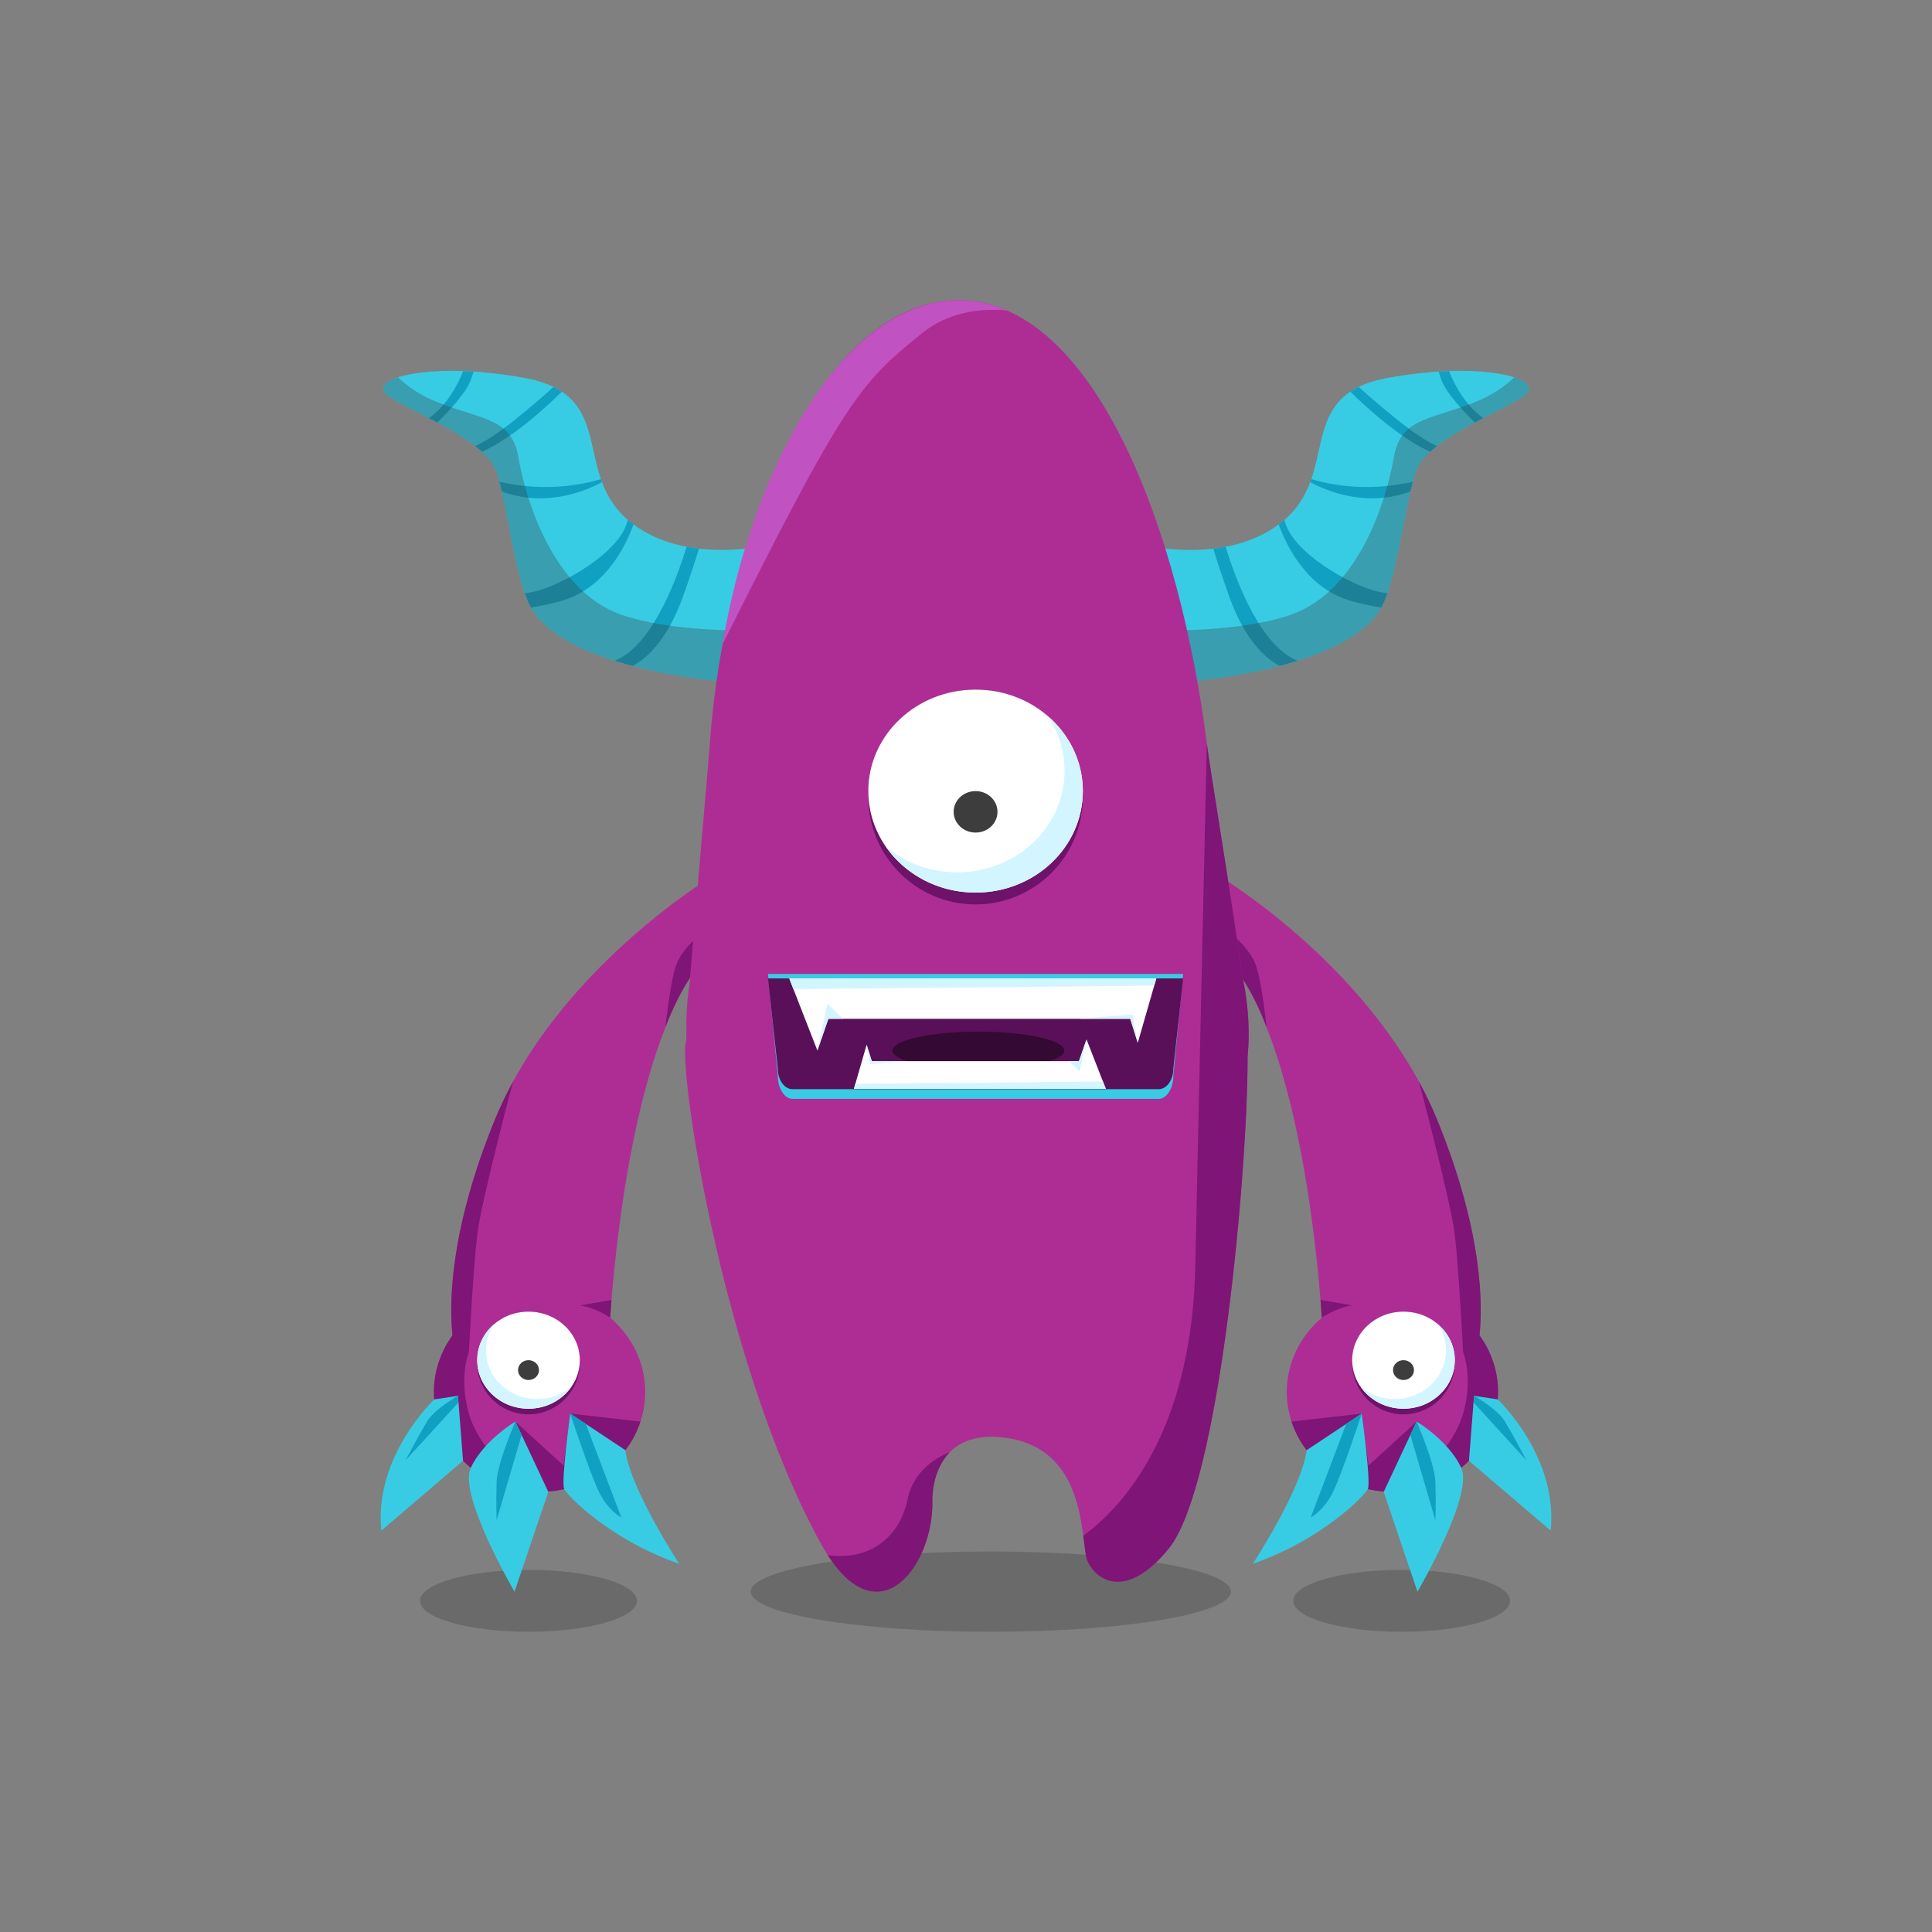<?xml version="1.0" encoding="utf-8"?>
<!-- Generator: Adobe Illustrator 16.0.0, SVG Export Plug-In . SVG Version: 6.00 Build 0)  -->
<!DOCTYPE svg PUBLIC "-//W3C//DTD SVG 1.1//EN" "http://www.w3.org/Graphics/SVG/1.1/DTD/svg11.dtd">
<svg version="1.1" id="Layer_1" xmlns="http://www.w3.org/2000/svg" xmlns:xlink="http://www.w3.org/1999/xlink" x="0px" y="0px"
	 width="350px" height="350px" viewBox="0 0 350 350" enable-background="new 0 0 350 350" xml:space="preserve">
<rect x="0" y="0" width="350" height="350" fill="#808080" stroke="none"/>
<g>
	<g>
		<ellipse opacity="0.32" fill="#3D3D3D" cx="179.5" cy="288.34" rx="43.496" ry="7.276"/>
		<ellipse opacity="0.32" fill="#3D3D3D" cx="253.93" cy="290.006" rx="19.646" ry="5.61"/>
		<ellipse opacity="0.32" fill="#3D3D3D" cx="95.745" cy="290.006" rx="19.646" ry="5.61"/>
	</g>
	<g>
		<g>
			<g>
				<path fill="#38CCE4" d="M206.119,98.534c0,0,16.404,4.38,26.58-4.366c10.176-8.745,1.696-22.587,18.656-25.695
					c16.959-3.108,28.266,0.049,25.156,2.883s-18.09,7.953-20.068,14.22c-1.979,6.266-3.134,17.376-5.654,23.383
					c-5.37,12.803-37.673,14.725-37.673,14.725L206.119,98.534z"/>
				<path fill="#10A0C1" d="M222.029,99.056c-0.75,0.143-1.496,0.254-2.234,0.34c0.651,2.15,1.576,4.976,2.895,8.678
					c2.914,8.174,6.815,11.351,9.15,12.569c1.088-0.286,2.177-0.598,3.255-0.938C228.574,117.133,224.21,106.103,222.029,99.056z"/>
				<path fill="#10A0C1" d="M245.016,108.941c1.914,0.515,3.644,0.874,5.22,1.133c0.206-0.363,0.394-0.734,0.554-1.116
					c0.194-0.462,0.377-0.963,0.557-1.479c-0.539-0.073-1.073-0.159-1.59-0.274c-5.199-1.156-15.916-7.265-17.057-13.036
					c-0.342,0.294-0.691,0.57-1.047,0.835C233.171,99.197,236.962,106.779,245.016,108.941z"/>
				<path fill="#10A0C1" d="M237.555,86.8c-0.063,0.184-0.133,0.365-0.2,0.548c3.438,1.837,10.415,4.527,18.167,1.69
					c0.144-0.616,0.29-1.209,0.44-1.777C252.972,87.984,245.684,89.226,237.555,86.8z"/>
				<path fill="#10A0C1" d="M260.345,80.819c-1.651-0.759-4.065-2.208-7.464-4.974c-3.307-2.692-5.402-4.525-6.732-5.756
					c-0.555,0.271-1.051,0.565-1.516,0.876c3.133,3.079,9.055,8.451,14.482,10.887C259.498,81.503,259.909,81.159,260.345,80.819z"
					/>
				<path fill="#10A0C1" d="M262.499,67.228c-0.61,0.021-1.237,0.051-1.878,0.092c0.141,0.42,0.288,0.865,0.449,1.362
					c0.792,2.432,4.332,6.116,6.128,7.876c0.511-0.272,1.019-0.54,1.521-0.801C265.428,73.413,263.48,69.666,262.499,67.228z"/>
				<path opacity="0.32" fill="#3D3D3D" d="M274.307,68.354c-1.542,1.521-3.869,3.234-7.324,4.587
					c-8.106,3.175-13.285,2.803-14.493,9.976s-6.132,24.004-18.519,28.405c-6.539,2.323-16.001,2.903-23.477,2.933l2.623,9.428
					c0,0,32.302-1.922,37.672-14.725c2.521-6.007,3.676-17.117,5.654-23.383c1.979-6.267,16.959-11.386,20.068-14.22
					C277.689,70.281,276.791,69.163,274.307,68.354z"/>
			</g>
			<g>
				<path fill="#38CCE4" d="M140.299,98.534c0,0-16.404,4.38-26.58-4.366c-10.176-8.745-1.696-22.587-18.656-25.695
					c-16.959-3.108-28.266,0.049-25.157,2.883s18.09,7.953,20.069,14.22c1.979,6.266,3.133,17.376,5.653,23.383
					c5.371,12.803,37.673,14.725,37.673,14.725L140.299,98.534z"/>
				<path fill="#10A0C1" d="M124.39,99.056c0.75,0.143,1.496,0.254,2.234,0.34c-0.651,2.15-1.576,4.976-2.895,8.678
					c-2.913,8.174-6.815,11.351-9.15,12.569c-1.088-0.286-2.177-0.598-3.255-0.938C117.845,117.133,122.208,106.103,124.39,99.056z"
					/>
				<path fill="#10A0C1" d="M101.403,108.941c-1.915,0.515-3.644,0.874-5.22,1.133c-0.207-0.363-0.394-0.734-0.554-1.116
					c-0.194-0.462-0.377-0.963-0.555-1.479c0.539-0.073,1.073-0.159,1.589-0.274c5.199-1.156,15.916-7.265,17.056-13.036
					c0.342,0.294,0.691,0.57,1.046,0.835C113.248,99.197,109.457,106.779,101.403,108.941z"/>
				<path fill="#10A0C1" d="M108.863,86.8c0.063,0.184,0.133,0.365,0.201,0.548c-3.439,1.837-10.415,4.527-18.167,1.69
					c-0.144-0.616-0.29-1.209-0.44-1.777C93.447,87.984,100.736,89.226,108.863,86.8z"/>
				<path fill="#10A0C1" d="M86.074,80.819c1.651-0.759,4.066-2.208,7.463-4.974c3.308-2.692,5.403-4.525,6.733-5.756
					c0.555,0.271,1.051,0.565,1.515,0.876c-3.132,3.079-9.054,8.451-14.483,10.887C86.92,81.503,86.509,81.159,86.074,80.819z"/>
				<path fill="#10A0C1" d="M83.919,67.228c0.611,0.021,1.237,0.051,1.878,0.092c-0.141,0.42-0.288,0.865-0.45,1.362
					c-0.791,2.432-4.332,6.116-6.127,7.876c-0.511-0.272-1.019-0.54-1.521-0.801C80.991,73.413,82.938,69.666,83.919,67.228z"/>
				<path opacity="0.32" fill="#3D3D3D" d="M72.113,68.354c1.542,1.521,3.868,3.234,7.324,4.587
					c8.106,3.175,13.285,2.803,14.493,9.976c1.208,7.173,6.131,24.004,18.518,28.405c6.54,2.323,16.001,2.903,23.478,2.933
					l-2.624,9.428c0,0-32.302-1.922-37.672-14.725c-2.521-6.007-3.675-17.117-5.654-23.383c-1.979-6.267-16.959-11.386-20.069-14.22
					C68.729,70.281,69.628,69.163,72.113,68.354z"/>
			</g>
			<g>
				<path fill="#AE2D95" d="M268.023,241.909c0.563-5.153,0.747-18.423-7.643-38.987c-11.007-26.985-39.023-43.919-39.023-43.919
					c-11.507-4.151,1.226,14.821,1.226,14.821c12.737,15.153,16.182,54.487,16.882,64.886c-3.891,3.314-6.352,8.103-6.352,13.446
					c0,10,8.568,18.107,19.138,18.107s19.138-8.107,19.138-18.107C271.389,248.351,270.143,244.824,268.023,241.909z"/>
				<path fill="#7F1576" d="M260.381,202.922c-0.982-2.409-2.105-4.734-3.326-6.979c0.086,0.324,5.766,21.702,6.494,27.732
					c0.733,6.077,1.506,21.269,1.506,21.269s1.887,4.63,0,11.141c-0.961,3.316-3.033,5.911-3.033,5.911l-5.385-4.464l-8.715,7.957
					l-1.225-9.404l-12.727,1.446c2.421,7.376,9.689,12.732,18.28,12.732c10.569,0,19.138-8.107,19.138-18.107
					c0-3.806-1.246-7.332-3.365-10.247C268.586,236.756,268.771,223.486,260.381,202.922z"/>
				<g>
					<g>
						<path fill="#38CCE4" d="M236.707,262.714l9.99-6.629c0,0,1.715,12.453,1.087,13.678s-8.274,9.182-20.813,13.522
							C226.972,283.285,235.891,269.631,236.707,262.714z"/>
						<path fill="#10A0C1" d="M246.697,256.085c0,0-3.518,10.707-5.199,14.179c-1.682,3.473-4.051,4.63-4.051,4.63l6.43-16.938
							L246.697,256.085z"/>
					</g>
					<g>
						<path fill="#38CCE4" d="M250.673,270.264l5.964-12.731c0,0,5.754,3.41,8.076,8.36s-7.924,22.462-7.924,22.462L250.673,270.264
							z"/>
						<path fill="#10A0C1" d="M256.637,257.532c0,0,3.287,7.486,3.402,10.959c0.114,3.473,0,6.945,0,6.945l-4.537-15.483
							L256.637,257.532z"/>
					</g>
					<g>
						<path fill="#38CCE4" d="M266.117,264.63l0.918-11.765l4.298,0.651c0,0,10.96,10.309,9.583,23.765L266.117,264.63z"/>
						<path fill="#10A0C1" d="M267.035,252.865c0,0,4.242,2.388,5.619,4.667c1.376,2.278,3.898,7.053,3.898,7.053l-9.611-10.524
							L267.035,252.865z"/>
					</g>
				</g>
				<g>
					<ellipse fill="#6D1369" cx="254.256" cy="246.92" rx="9.293" ry="9.304"/>
					<ellipse fill="#FFFFFF" cx="254.256" cy="246.408" rx="9.293" ry="8.792"/>
					<path fill="#D3F5FF" d="M260.461,239.864c0.949,1.379,1.503,3.023,1.503,4.792c0,4.855-4.16,8.792-9.292,8.792
						c-2.386,0-4.561-0.851-6.206-2.249c1.658,2.408,4.526,4.001,7.79,4.001c5.132,0,9.293-3.937,9.293-8.792
						C263.549,243.81,262.355,241.475,260.461,239.864z"/>
					<ellipse fill="#3D3D3D" cx="254.256" cy="248.204" rx="1.898" ry="1.797"/>
				</g>
				<path fill="#7F1576" d="M239.465,238.71c0,0,2.58-1.796,5.498-2.229l-5.737-0.981L239.465,238.71z"/>
				<path fill="#7F1576" d="M225.064,177.253c0,0,2.453,3.452,4.38,8.84c0,0-0.913-9.186-2.189-11.898
					c-1.277-2.713-4.259-5.101-4.259-5.101L225.064,177.253z"/>
			</g>
			<g>
				<path fill="#AE2D95" d="M81.977,241.909c-0.563-5.153-0.747-18.423,7.642-38.987c11.007-26.985,39.024-43.919,39.024-43.919
					c11.506-4.151-1.226,14.821-1.226,14.821c-12.737,15.153-16.181,54.487-16.882,64.886c3.891,3.314,6.352,8.103,6.352,13.446
					c0,10-8.568,18.107-19.138,18.107c-10.569,0-19.138-8.107-19.138-18.107C78.612,248.351,79.858,244.824,81.977,241.909z"/>
				<path fill="#7F1576" d="M89.619,202.922c0.982-2.409,2.105-4.734,3.328-6.979c-0.086,0.324-5.766,21.702-6.494,27.732
					c-0.734,6.077-1.507,21.269-1.507,21.269s-1.886,4.63,0,11.141c0.96,3.316,3.033,5.911,3.033,5.911l5.386-4.464l8.714,7.957
					l1.225-9.404l12.726,1.446c-2.42,7.376-9.688,12.732-18.28,12.732c-10.569,0-19.138-8.107-19.138-18.107
					c0-3.806,1.246-7.332,3.365-10.247C81.415,236.756,81.23,223.486,89.619,202.922z"/>
				<g>
					<g>
						<path fill="#38CCE4" d="M113.294,262.714l-9.991-6.629c0,0-1.714,12.453-1.086,13.678s8.273,9.182,20.812,13.522
							C123.029,283.285,114.109,269.631,113.294,262.714z"/>
						<path fill="#10A0C1" d="M103.303,256.085c0,0,3.517,10.707,5.199,14.179c1.682,3.473,4.051,4.63,4.051,4.63l-6.429-16.938
							L103.303,256.085z"/>
					</g>
					<g>
						<path fill="#38CCE4" d="M99.328,270.264l-5.963-12.731c0,0-5.754,3.41-8.076,8.36s7.923,22.462,7.923,22.462L99.328,270.264z"
							/>
						<path fill="#10A0C1" d="M93.364,257.532c0,0-3.288,7.486-3.402,10.959s0,6.945,0,6.945l4.536-15.483L93.364,257.532z"/>
					</g>
					<g>
						<path fill="#38CCE4" d="M83.884,264.63l-0.917-11.765l-4.299,0.651c0,0-10.959,10.309-9.583,23.765L83.884,264.63z"/>
						<path fill="#10A0C1" d="M82.966,252.865c0,0-4.244,2.388-5.62,4.667c-1.376,2.278-3.899,7.053-3.899,7.053l9.612-10.524
							L82.966,252.865z"/>
					</g>
				</g>
				<g>
					<ellipse fill="#6D1369" cx="95.745" cy="246.92" rx="9.292" ry="9.304"/>
					<ellipse fill="#FFFFFF" cx="95.745" cy="246.408" rx="9.292" ry="8.792"/>
					<path fill="#D3F5FF" d="M89.54,239.864c-0.949,1.379-1.503,3.023-1.503,4.792c0,4.855,4.161,8.792,9.292,8.792
						c2.386,0,4.56-0.851,6.206-2.249c-1.658,2.408-4.526,4.001-7.79,4.001c-5.132,0-9.292-3.937-9.292-8.792
						C86.453,243.81,87.645,241.475,89.54,239.864z"/>
					<ellipse fill="#3D3D3D" cx="95.745" cy="248.204" rx="1.899" ry="1.797"/>
				</g>
				<path fill="#7F1576" d="M110.536,238.71c0,0-2.579-1.796-5.498-2.229l5.738-0.981L110.536,238.71z"/>
				<path fill="#7F1576" d="M124.936,177.253c0,0-2.452,3.452-4.379,8.84c0,0,0.913-9.186,2.19-11.898
					c1.277-2.713,4.259-5.101,4.259-5.101L124.936,177.253z"/>
			</g>
			<g>
				<path fill="#AE2D95" d="M226.207,187.701c0.031-3.817-0.396-7.54-1.202-11.131c-1.55-11.712-5.834-37.514-6.376-41.833
					c-4.761-37.931-20.154-80.354-45.017-80.354c-24.862,0-42.376,42.238-45.017,80.354c-0.258,3.731-2.532,28.76-3.653,43.357
					c-0.375,2.361-0.585,4.779-0.605,7.245c-0.004,0.462,0.016,0.919,0.025,1.379c-0.039,0.857-0.05,1.455-0.027,1.729
					c-1.739,3.859,6.359,58.493,24.39,91.221c9.973,18.103,20.411,4.124,20.183-7.704c0,0-0.626-13.354,13.214-11.502
					c13.785,1.845,13.68,15.992,14.613,21.377c0.565,3.255,6.354,9.333,14.996-1.303c9.314-11.462,14.328-69.031,14.282-89.033
					C226.121,190.247,226.197,188.983,226.207,187.701z"/>
				<path fill="#C152C1" d="M182.479,56.242c-2.867-1.207-5.831-1.858-8.867-1.858c-20.532,0-37.302,29.879-42.713,62.333
					c22.067-44.061,24.755-47.161,36.071-56.31C171.595,56.669,177.159,55.772,182.479,56.242z"/>
				<path fill="#7F1576" d="M196.247,278.229c0.187,1.402,0.321,2.647,0.487,3.61c0.565,3.255,6.354,9.333,14.996-1.303
					c9.314-11.462,14.328-69.031,14.282-89.033c0.108-1.256,0.185-2.52,0.194-3.802c0.031-3.817-0.396-7.54-1.202-11.131
					c-1.55-11.712-5.834-37.514-6.376-41.833c0,0-1.634,72.539-2.086,94.581C215.98,256.692,205.511,271.355,196.247,278.229z"/>
				<path fill="#7F1576" d="M164.389,271.73c-0.994,5.137-5.362,11.18-14.423,10.007c9.578,14.858,19.159,1.564,18.941-9.773
					c0,0-0.248-5.413,3.143-8.868C172.049,263.096,165.659,265.171,164.389,271.73z"/>
			</g>
		</g>
		<g>
			<g>
				<path fill="#38CCE4" d="M139.131,176.437l1.775,18.42c0,2.315,1.198,4.21,2.662,4.21H209.9c1.465,0,2.662-1.895,2.662-4.21
					l1.775-18.42H139.131z"/>
				<path fill="#591059" d="M139.131,177.253l1.775,16.331c0,2.053,1.198,3.732,2.662,3.732H209.9c1.465,0,2.662-1.68,2.662-3.732
					l1.775-16.331H139.131z"/>
				<ellipse opacity="0.42" cx="177.244" cy="190.317" rx="15.577" ry="3.422"/>
				<polygon fill="#FFFFFF" points="142.983,177.253 148.079,190.317 150.067,184.563 204.752,184.563 206.119,188.918 
					209.475,177.253 				"/>
				<polygon fill="#D3F5FF" points="142.983,177.253 209.475,177.253 209.098,178.566 143.739,179.19 				"/>
				<polygon fill="#D3F5FF" points="148.079,190.317 149.902,181.867 152.719,184.563 150.067,184.563 				"/>
				<polygon fill="#D3F5FF" points="195.473,184.563 205.166,183.785 206.119,188.918 204.752,184.563 				"/>
				<polygon fill="#FFFFFF" points="200.33,197.259 196.832,188.292 195.468,192.241 157.936,192.241 156.998,189.253 
					154.695,197.259 				"/>
				<polygon fill="#D3F5FF" points="200.33,197.259 154.695,197.259 154.954,196.357 199.811,195.929 				"/>
				<polygon fill="#D3F5FF" points="196.832,188.292 195.582,194.092 193.648,192.241 195.468,192.241 				"/>
				<polygon fill="#D3F5FF" points="164.305,192.241 157.652,192.775 156.998,189.253 157.936,192.241 				"/>
			</g>
			<g>
				<ellipse fill="#6D1369" cx="176.735" cy="144.386" rx="19.433" ry="19.457"/>
				<ellipse fill="#FFFFFF" cx="176.735" cy="143.315" rx="19.433" ry="18.387"/>
				<path fill="#D3F5FF" d="M189.712,129.632c1.985,2.883,3.143,6.322,3.143,10.02c0,10.155-8.7,18.388-19.434,18.388
					c-4.989,0-9.537-1.78-12.977-4.704c3.466,5.036,9.465,8.367,16.291,8.367c10.732,0,19.434-8.232,19.434-18.387
					C196.168,137.88,193.674,132.998,189.712,129.632z"/>
				<ellipse fill="#3D3D3D" cx="176.734" cy="147.072" rx="3.971" ry="3.757"/>
			</g>
		</g>
		<polygon fill="#17A2BE" points="168.748,274.894 168.748,274.894 168.748,274.894 		"/>
	</g>
</g>
</svg>
